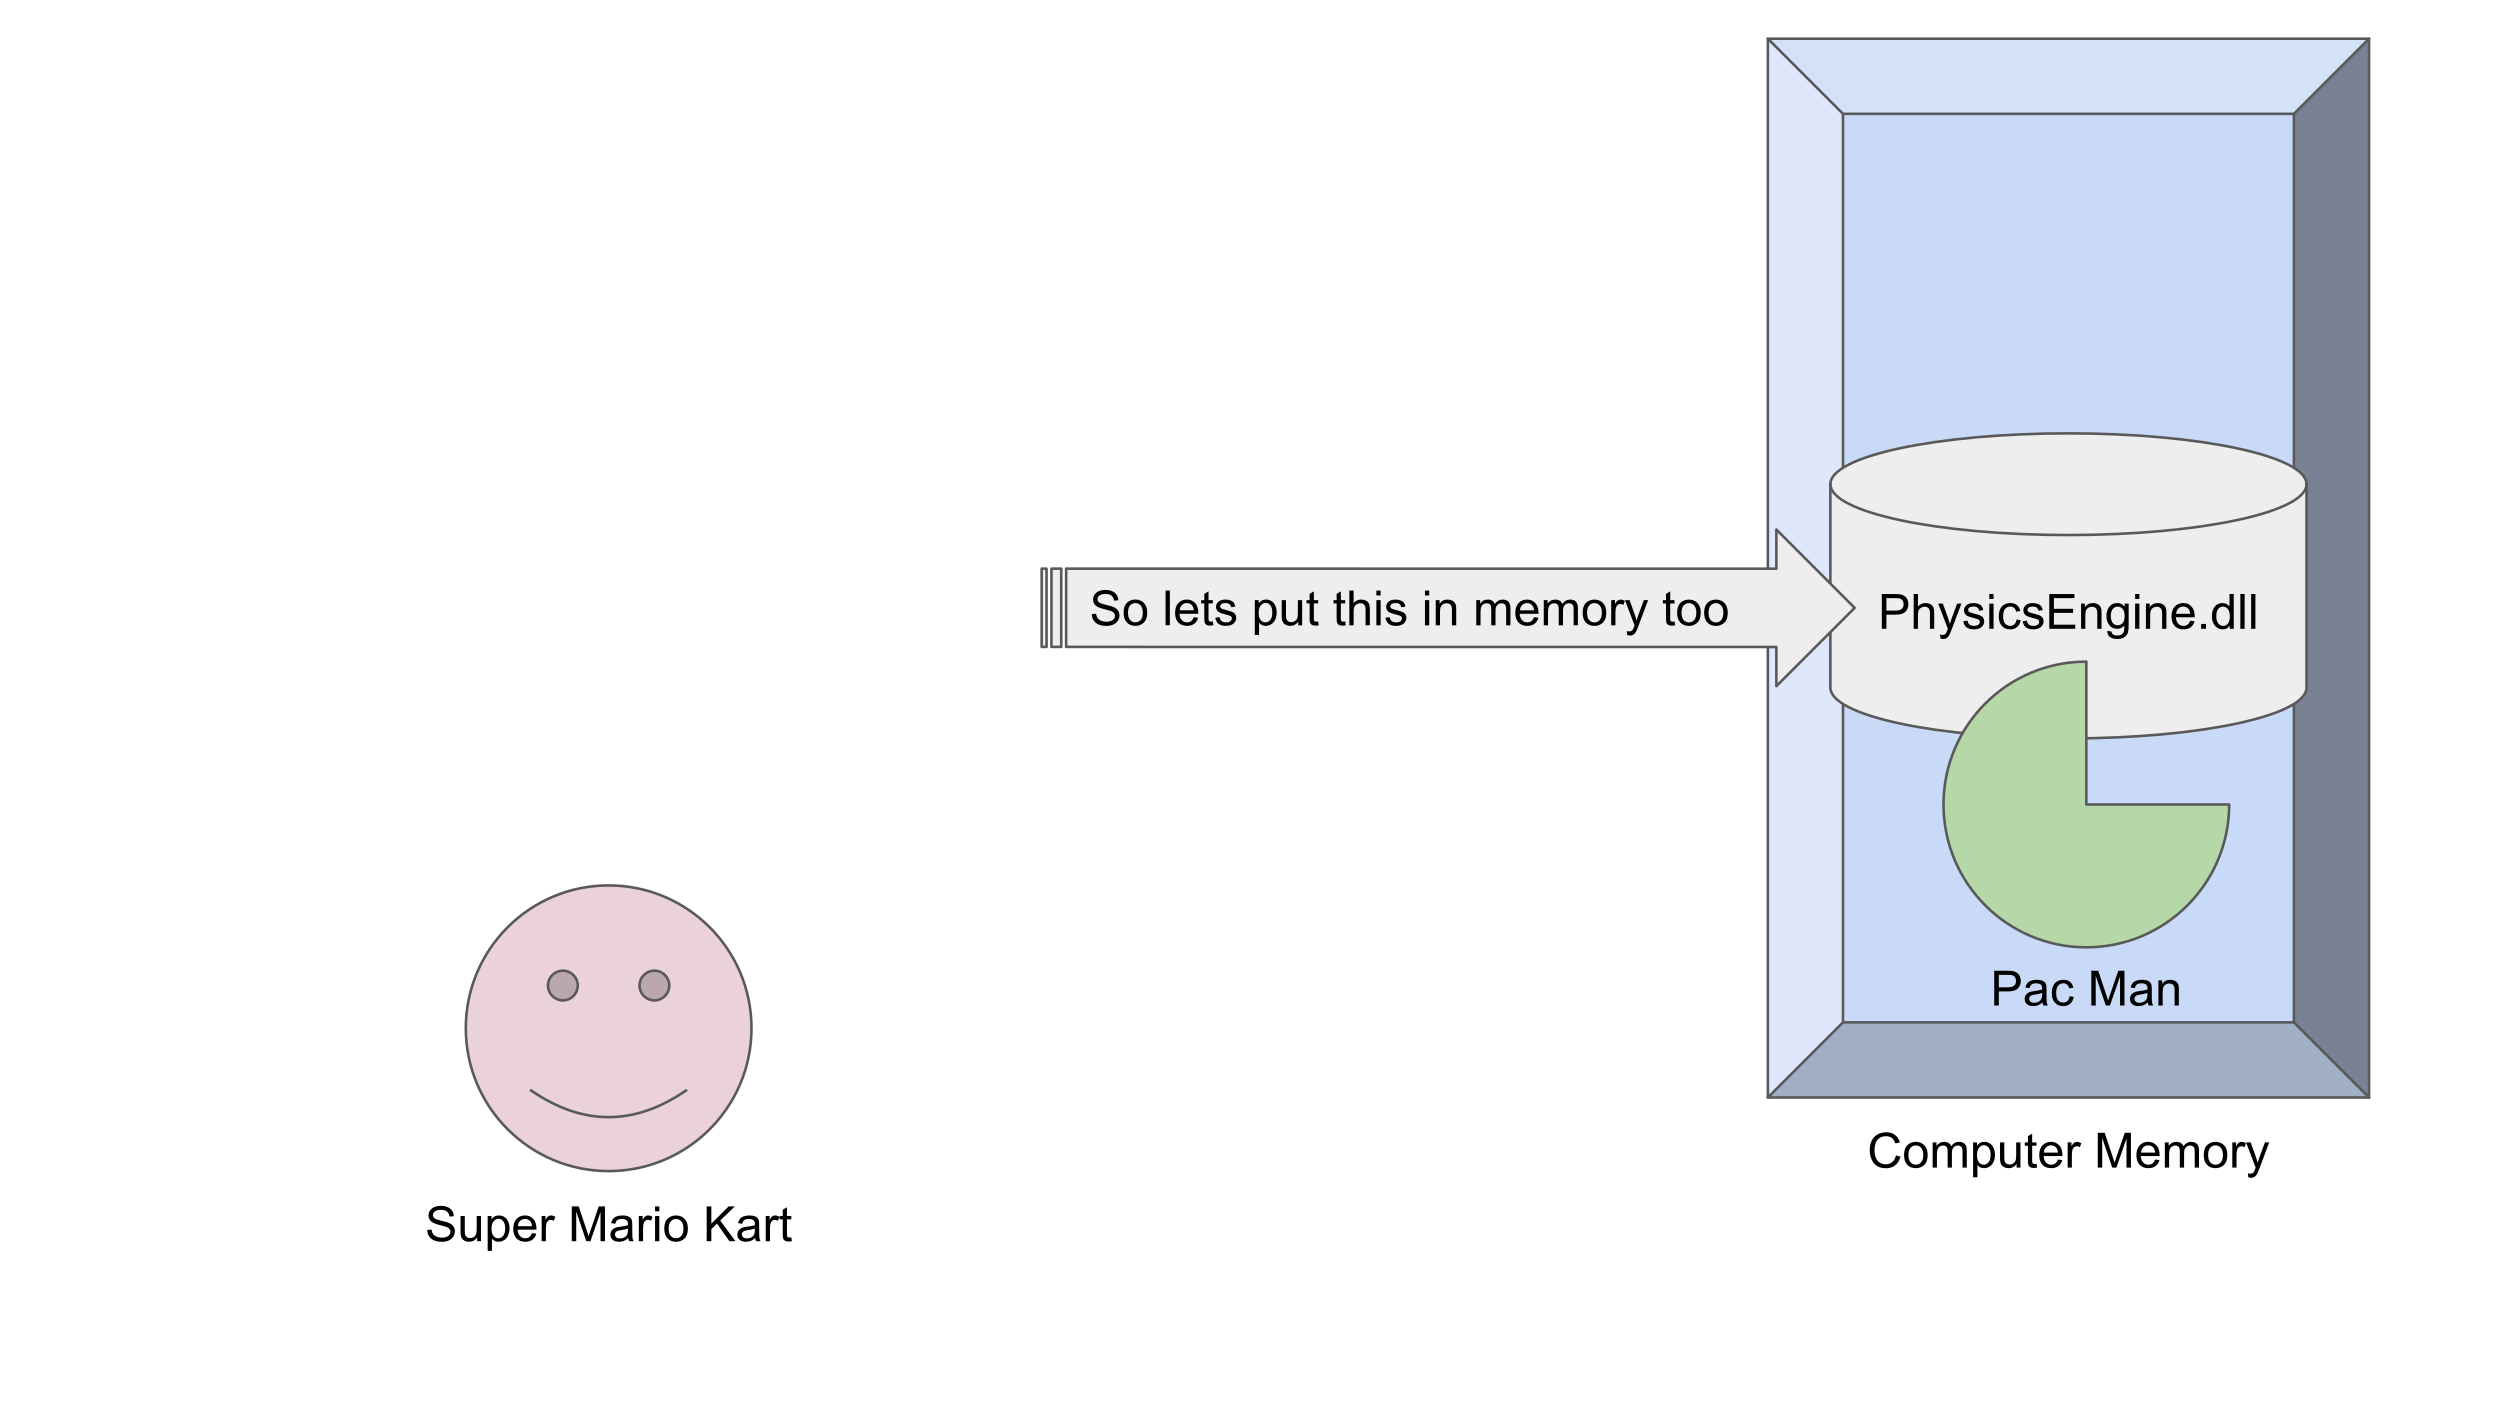 <svg version="1.1" viewBox="0.0 0.0 960.0 540.0" fill="none" stroke="none" stroke-linecap="square" stroke-miterlimit="10" xmlns:xlink="http://www.w3.org/1999/xlink" xmlns="http://www.w3.org/2000/svg"><rect x="0.0" y="0.0" width="960.0" height="540.0" fill="#333333" stroke="none"/><clipPath id="p5.0"><path d="m0 0l960.0 0l0 540.0l-960.0 0l0 -540.0z" clip-rule="nonzero"/></clipPath><g clip-path="url(#p5.0)"><path fill="#ffffff" d="m0 0l960.0 0l0 540.0l-960.0 0z" fill-rule="evenodd"/><path fill="#c9daf8" d="m707.714 43.717l173.15 0l0 348.866l-173.15 0z" fill-rule="evenodd"/><path fill="#d3e1f9" d="m678.856 14.858l230.866 0l-28.858 28.858l-173.15 0z" fill-rule="evenodd"/><path fill="#a0aec6" d="m678.856 421.441l28.858 -28.858l173.15 0l28.858 28.858z" fill-rule="evenodd"/><path fill="#dee8fa" d="m678.856 14.858l28.858 28.858l0 348.866l-28.858 28.858z" fill-rule="evenodd"/><path fill="#788294" d="m909.722 14.858l0 406.583l-28.858 -28.858l0 -348.866z" fill-rule="evenodd"/><path fill="#000000" fill-opacity="0.0" d="m678.856 14.858l230.866 0l0 406.583l-230.866 0zm28.858 28.858l173.15 0l0 348.866l-173.15 0zm-28.858 -28.858l28.858 28.858m-28.858 377.724l28.858 -28.858m202.008 -377.724l-28.858 28.858m28.858 377.724l-28.858 -28.858" fill-rule="evenodd"/><path stroke="#595959" stroke-width="1.0" stroke-linejoin="round" stroke-linecap="butt" d="m678.856 14.858l230.866 0l0 406.583l-230.866 0zm28.858 28.858l173.15 0l0 348.866l-173.15 0zm-28.858 -28.858l28.858 28.858m-28.858 377.724l28.858 -28.858m202.008 -377.724l-28.858 28.858m28.858 377.724l-28.858 -28.858" fill-rule="evenodd"/><path fill="#000000" fill-opacity="0.0" d="m700.005 421.444l188.567 0l0 42.016l-188.567 0z" fill-rule="evenodd"/><path fill="#000000" d="m728.023 443.676l1.766 0.453q-0.562 2.172 -2.0 3.328q-1.438 1.141 -3.531 1.141q-2.156 0 -3.516 -0.875q-1.344 -0.891 -2.062 -2.547q-0.703 -1.672 -0.703 -3.594q0 -2.078 0.797 -3.625q0.797 -1.562 2.266 -2.359q1.484 -0.812 3.25 -0.812q2.0 0 3.359 1.016q1.375 1.016 1.906 2.875l-1.734 0.406q-0.469 -1.453 -1.359 -2.109q-0.875 -0.672 -2.203 -0.672q-1.547 0 -2.578 0.734q-1.031 0.734 -1.453 1.984q-0.422 1.234 -0.422 2.562q0 1.703 0.5 2.969q0.5 1.266 1.547 1.906q1.047 0.625 2.266 0.625q1.484 0 2.516 -0.859q1.031 -0.859 1.391 -2.547zm3.129 -0.156q0 -2.688 1.484 -3.969q1.25 -1.078 3.047 -1.078q2.0 0 3.266 1.312q1.266 1.297 1.266 3.609q0 1.859 -0.562 2.938q-0.562 1.062 -1.641 1.656q-1.062 0.594 -2.328 0.594q-2.031 0 -3.281 -1.297q-1.25 -1.312 -1.25 -3.766zm1.688 0q0 1.859 0.797 2.797q0.812 0.922 2.047 0.922q1.219 0 2.031 -0.922q0.812 -0.938 0.812 -2.844q0 -1.797 -0.812 -2.719q-0.812 -0.922 -2.031 -0.922q-1.234 0 -2.047 0.922q-0.797 0.906 -0.797 2.766zm9.298 4.844l0 -9.672l1.469 0l0 1.359q0.453 -0.719 1.203 -1.141q0.766 -0.438 1.719 -0.438q1.078 0 1.766 0.453q0.688 0.438 0.969 1.234q1.156 -1.688 2.984 -1.688q1.453 0 2.219 0.797q0.781 0.797 0.781 2.453l0 6.641l-1.641 0l0 -6.094q0 -0.984 -0.156 -1.406q-0.156 -0.438 -0.578 -0.703q-0.422 -0.266 -0.984 -0.266q-1.016 0 -1.688 0.688q-0.672 0.672 -0.672 2.156l0 5.625l-1.641 0l0 -6.281q0 -1.094 -0.406 -1.641q-0.406 -0.547 -1.312 -0.547q-0.688 0 -1.281 0.359q-0.594 0.359 -0.859 1.062q-0.25 0.703 -0.25 2.031l0 5.016l-1.641 0zm15.541 3.703l0 -13.375l1.484 0l0 1.25q0.531 -0.734 1.188 -1.094q0.672 -0.375 1.625 -0.375q1.234 0 2.172 0.641q0.953 0.625 1.438 1.797q0.484 1.156 0.484 2.547q0 1.484 -0.531 2.672q-0.531 1.188 -1.547 1.828q-1.016 0.625 -2.141 0.625q-0.812 0 -1.469 -0.344q-0.656 -0.344 -1.062 -0.875l0 4.703l-1.641 0zm1.484 -8.484q0 1.859 0.75 2.766q0.766 0.891 1.828 0.891q1.094 0 1.875 -0.922q0.781 -0.938 0.781 -2.875q0 -1.844 -0.766 -2.766q-0.75 -0.922 -1.812 -0.922q-1.047 0 -1.859 0.984q-0.797 0.969 -0.797 2.844zm15.219 4.781l0 -1.422q-1.125 1.641 -3.062 1.641q-0.859 0 -1.609 -0.328q-0.734 -0.328 -1.094 -0.828q-0.359 -0.5 -0.5 -1.219q-0.109 -0.469 -0.109 -1.531l0 -5.984l1.641 0l0 5.359q0 1.281 0.109 1.734q0.156 0.641 0.656 1.016q0.5 0.375 1.234 0.375q0.734 0 1.375 -0.375q0.656 -0.391 0.922 -1.031q0.266 -0.656 0.266 -1.891l0 -5.188l1.641 0l0 9.672l-1.469 0zm7.626 -1.469l0.234 1.453q-0.688 0.141 -1.234 0.141q-0.891 0 -1.391 -0.281q-0.484 -0.281 -0.688 -0.734q-0.203 -0.469 -0.203 -1.938l0 -5.578l-1.203 0l0 -1.266l1.203 0l0 -2.391l1.625 -0.984l0 3.375l1.656 0l0 1.266l-1.656 0l0 5.672q0 0.688 0.078 0.891q0.094 0.203 0.281 0.328q0.203 0.109 0.578 0.109q0.266 0 0.719 -0.062zm8.23 -1.641l1.688 0.203q-0.406 1.484 -1.484 2.312q-1.078 0.812 -2.766 0.812q-2.125 0 -3.375 -1.297q-1.234 -1.312 -1.234 -3.672q0 -2.453 1.25 -3.797q1.266 -1.344 3.266 -1.344q1.938 0 3.156 1.328q1.234 1.312 1.234 3.703q0 0.156 0 0.438l-7.219 0q0.094 1.594 0.906 2.453q0.812 0.844 2.016 0.844q0.906 0 1.547 -0.469q0.641 -0.484 1.016 -1.516zm-5.391 -2.656l5.406 0q-0.109 -1.219 -0.625 -1.828q-0.781 -0.953 -2.031 -0.953q-1.125 0 -1.906 0.766q-0.766 0.75 -0.844 2.016zm9.126 5.766l0 -9.672l1.469 0l0 1.469q0.562 -1.031 1.031 -1.359q0.484 -0.328 1.062 -0.328q0.828 0 1.688 0.531l-0.562 1.516q-0.609 -0.359 -1.203 -0.359q-0.547 0 -0.969 0.328q-0.422 0.328 -0.609 0.891q-0.281 0.875 -0.281 1.922l0 5.062l-1.625 0zm11.568 0l0 -13.359l2.656 0l3.156 9.453q0.438 1.328 0.641 1.984q0.234 -0.734 0.703 -2.141l3.203 -9.297l2.375 0l0 13.359l-1.703 0l0 -11.172l-3.875 11.172l-1.594 0l-3.859 -11.375l0 11.375l-1.703 0zm22.01 -3.109l1.688 0.203q-0.406 1.484 -1.484 2.312q-1.078 0.812 -2.766 0.812q-2.125 0 -3.375 -1.297q-1.234 -1.312 -1.234 -3.672q0 -2.453 1.25 -3.797q1.266 -1.344 3.266 -1.344q1.938 0 3.156 1.328q1.234 1.312 1.234 3.703q0 0.156 0 0.438l-7.219 0q0.094 1.594 0.906 2.453q0.812 0.844 2.016 0.844q0.906 0 1.547 -0.469q0.641 -0.484 1.016 -1.516zm-5.391 -2.656l5.406 0q-0.109 -1.219 -0.625 -1.828q-0.781 -0.953 -2.031 -0.953q-1.125 0 -1.906 0.766q-0.766 0.75 -0.844 2.016zm9.141 5.766l0 -9.672l1.469 0l0 1.359q0.453 -0.719 1.203 -1.141q0.766 -0.438 1.719 -0.438q1.078 0 1.766 0.453q0.688 0.438 0.969 1.234q1.156 -1.688 2.984 -1.688q1.453 0 2.219 0.797q0.781 0.797 0.781 2.453l0 6.641l-1.641 0l0 -6.094q0 -0.984 -0.156 -1.406q-0.156 -0.438 -0.578 -0.703q-0.422 -0.266 -0.984 -0.266q-1.016 0 -1.688 0.688q-0.672 0.672 -0.672 2.156l0 5.625l-1.641 0l0 -6.281q0 -1.094 -0.406 -1.641q-0.406 -0.547 -1.312 -0.547q-0.688 0 -1.281 0.359q-0.594 0.359 -0.859 1.062q-0.25 0.703 -0.25 2.031l0 5.016l-1.641 0zm14.931 -4.844q0 -2.688 1.484 -3.969q1.25 -1.078 3.047 -1.078q2.0 0 3.266 1.312q1.266 1.297 1.266 3.609q0 1.859 -0.562 2.938q-0.562 1.062 -1.641 1.656q-1.062 0.594 -2.328 0.594q-2.031 0 -3.281 -1.297q-1.25 -1.312 -1.25 -3.766zm1.688 0q0 1.859 0.797 2.797q0.812 0.922 2.047 0.922q1.219 0 2.031 -0.922q0.812 -0.938 0.812 -2.844q0 -1.797 -0.812 -2.719q-0.812 -0.922 -2.031 -0.922q-1.234 0 -2.047 0.922q-0.797 0.906 -0.797 2.766zm9.282 4.844l0 -9.672l1.469 0l0 1.469q0.562 -1.031 1.031 -1.359q0.484 -0.328 1.062 -0.328q0.828 0 1.688 0.531l-0.562 1.516q-0.609 -0.359 -1.203 -0.359q-0.547 0 -0.969 0.328q-0.422 0.328 -0.609 0.891q-0.281 0.875 -0.281 1.922l0 5.062l-1.625 0zm6.15 3.719l-0.188 -1.531q0.547 0.141 0.938 0.141q0.547 0 0.875 -0.188q0.328 -0.172 0.547 -0.5q0.156 -0.25 0.5 -1.219q0.047 -0.141 0.141 -0.406l-3.672 -9.688l1.766 0l2.016 5.594q0.391 1.078 0.703 2.25q0.281 -1.125 0.672 -2.203l2.078 -5.641l1.641 0l-3.688 9.828q-0.594 1.609 -0.922 2.203q-0.438 0.812 -1.0 1.188q-0.562 0.375 -1.344 0.375q-0.484 0 -1.062 -0.203z" fill-rule="nonzero"/><path fill="#000000" fill-opacity="0.0" d="m32.724 46.722l894.551 0l0 60.126l-894.551 0z" fill-rule="evenodd"/><path fill="#ead1dc" d="m178.869 394.849l0 0c0 -30.293 24.557 -54.85 54.85 -54.85c30.293 0 54.85 24.557 54.85 54.85c0 30.293 -24.557 54.85 -54.85 54.85c-30.293 0 -54.85 -24.557 -54.85 -54.85z" fill-rule="evenodd"/><path fill="#bba7af" d="m210.433 378.445c0 -3.156 2.558 -5.714 5.714 -5.714c3.156 0 5.714 2.558 5.714 5.714c0 3.156 -2.558 5.714 -5.714 5.714c-3.156 0 -5.714 -2.558 -5.714 -5.714m35.145 0c0 -3.156 2.558 -5.714 5.714 -5.714c3.156 0 5.714 2.558 5.714 5.714c0 3.156 -2.558 5.714 -5.714 5.714c-3.156 0 -5.714 -2.558 -5.714 -5.714" fill-rule="evenodd"/><path fill="#000000" fill-opacity="0.0" d="m203.99 418.77q29.729 20.418 59.389 0" fill-rule="evenodd"/><path fill="#000000" fill-opacity="0.0" d="m178.869 394.849l0 0c0 -30.293 24.557 -54.85 54.85 -54.85c30.293 0 54.85 24.557 54.85 54.85c0 30.293 -24.557 54.85 -54.85 54.85c-30.293 0 -54.85 -24.557 -54.85 -54.85z" fill-rule="evenodd"/><path stroke="#595959" stroke-width="1.0" stroke-linejoin="round" stroke-linecap="butt" d="m210.433 378.445c0 -3.156 2.558 -5.714 5.714 -5.714c3.156 0 5.714 2.558 5.714 5.714c0 3.156 -2.558 5.714 -5.714 5.714c-3.156 0 -5.714 -2.558 -5.714 -5.714m35.145 0c0 -3.156 2.558 -5.714 5.714 -5.714c3.156 0 5.714 2.558 5.714 5.714c0 3.156 -2.558 5.714 -5.714 5.714c-3.156 0 -5.714 -2.558 -5.714 -5.714" fill-rule="evenodd"/><path stroke="#595959" stroke-width="1.0" stroke-linejoin="round" stroke-linecap="butt" d="m203.99 418.77q29.729 20.418 59.389 0" fill-rule="evenodd"/><path stroke="#595959" stroke-width="1.0" stroke-linejoin="round" stroke-linecap="butt" d="m178.869 394.849l0 0c0 -30.293 24.557 -54.85 54.85 -54.85c30.293 0 54.85 24.557 54.85 54.85c0 30.293 -24.557 54.85 -54.85 54.85c-30.293 0 -54.85 -24.557 -54.85 -54.85z" fill-rule="evenodd"/><path fill="#000000" fill-opacity="0.0" d="m129.152 449.7l209.134 0l0 42.016l-209.134 0z" fill-rule="evenodd"/><path fill="#000000" d="m164.055 472.323l1.656 -0.141q0.125 1.0 0.547 1.641q0.438 0.641 1.344 1.047q0.922 0.391 2.062 0.391q1.0 0 1.781 -0.297q0.781 -0.297 1.156 -0.812q0.375 -0.531 0.375 -1.156q0 -0.625 -0.375 -1.094q-0.359 -0.469 -1.188 -0.797q-0.547 -0.203 -2.391 -0.641q-1.828 -0.453 -2.562 -0.844q-0.969 -0.5 -1.438 -1.234q-0.469 -0.75 -0.469 -1.672q0 -1.0 0.578 -1.875q0.578 -0.891 1.672 -1.344q1.109 -0.453 2.453 -0.453q1.484 0 2.609 0.484q1.141 0.469 1.75 1.406q0.609 0.922 0.656 2.094l-1.688 0.125q-0.141 -1.266 -0.938 -1.906q-0.781 -0.656 -2.312 -0.656q-1.609 0 -2.344 0.594q-0.734 0.594 -0.734 1.422q0 0.719 0.531 1.172q0.5 0.469 2.656 0.969q2.156 0.484 2.953 0.844q1.172 0.531 1.719 1.359q0.562 0.828 0.562 1.906q0 1.062 -0.609 2.016q-0.609 0.938 -1.75 1.469q-1.141 0.516 -2.578 0.516q-1.812 0 -3.047 -0.531q-1.219 -0.531 -1.922 -1.594q-0.688 -1.062 -0.719 -2.406zm19.162 4.297l0 -1.422q-1.125 1.641 -3.062 1.641q-0.859 0 -1.609 -0.328q-0.734 -0.328 -1.094 -0.828q-0.359 -0.5 -0.5 -1.219q-0.109 -0.469 -0.109 -1.531l0 -5.984l1.641 0l0 5.359q0 1.281 0.109 1.734q0.156 0.641 0.656 1.016q0.5 0.375 1.234 0.375q0.734 0 1.375 -0.375q0.656 -0.391 0.922 -1.031q0.266 -0.656 0.266 -1.891l0 -5.188l1.641 0l0 9.672l-1.469 0zm4.048 3.703l0 -13.375l1.484 0l0 1.25q0.531 -0.734 1.188 -1.094q0.672 -0.375 1.625 -0.375q1.234 0 2.172 0.641q0.953 0.625 1.438 1.797q0.484 1.156 0.484 2.547q0 1.484 -0.531 2.672q-0.531 1.188 -1.547 1.828q-1.016 0.625 -2.141 0.625q-0.812 0 -1.469 -0.344q-0.656 -0.344 -1.062 -0.875l0 4.703l-1.641 0zm1.484 -8.484q0 1.859 0.75 2.766q0.766 0.891 1.828 0.891q1.094 0 1.875 -0.922q0.781 -0.938 0.781 -2.875q0 -1.844 -0.766 -2.766q-0.75 -0.922 -1.812 -0.922q-1.047 0 -1.859 0.984q-0.797 0.969 -0.797 2.844zm15.516 1.672l1.688 0.203q-0.406 1.484 -1.484 2.312q-1.078 0.812 -2.766 0.812q-2.125 0 -3.375 -1.297q-1.234 -1.312 -1.234 -3.672q0 -2.453 1.25 -3.797q1.266 -1.344 3.266 -1.344q1.938 0 3.156 1.328q1.234 1.312 1.234 3.703q0 0.156 0 0.438l-7.219 0q0.094 1.594 0.906 2.453q0.812 0.844 2.016 0.844q0.906 0 1.547 -0.469q0.641 -0.484 1.016 -1.516zm-5.391 -2.656l5.406 0q-0.109 -1.219 -0.625 -1.828q-0.781 -0.953 -2.031 -0.953q-1.125 0 -1.906 0.766q-0.766 0.75 -0.844 2.016zm9.126 5.766l0 -9.672l1.469 0l0 1.469q0.562 -1.031 1.031 -1.359q0.484 -0.328 1.062 -0.328q0.828 0 1.688 0.531l-0.562 1.516q-0.609 -0.359 -1.203 -0.359q-0.547 0 -0.969 0.328q-0.422 0.328 -0.609 0.891q-0.281 0.875 -0.281 1.922l0 5.062l-1.625 0zm11.568 0l0 -13.359l2.656 0l3.156 9.453q0.438 1.328 0.641 1.984q0.234 -0.734 0.703 -2.141l3.203 -9.297l2.375 0l0 13.359l-1.703 0l0 -11.172l-3.875 11.172l-1.594 0l-3.859 -11.375l0 11.375l-1.703 0zm21.697 -1.188q-0.922 0.766 -1.766 1.094q-0.828 0.312 -1.797 0.312q-1.594 0 -2.453 -0.781q-0.859 -0.781 -0.859 -1.984q0 -0.719 0.328 -1.297q0.328 -0.594 0.844 -0.938q0.531 -0.359 1.188 -0.547q0.469 -0.125 1.453 -0.25q1.984 -0.234 2.922 -0.562q0.016 -0.344 0.016 -0.422q0 -1.0 -0.469 -1.422q-0.625 -0.547 -1.875 -0.547q-1.156 0 -1.703 0.406q-0.547 0.406 -0.812 1.422l-1.609 -0.219q0.219 -1.016 0.719 -1.641q0.5 -0.641 1.453 -0.984q0.953 -0.344 2.188 -0.344q1.25 0 2.016 0.297q0.781 0.281 1.141 0.734q0.375 0.438 0.516 1.109q0.078 0.422 0.078 1.516l0 2.188q0 2.281 0.109 2.891q0.109 0.594 0.406 1.156l-1.703 0q-0.266 -0.516 -0.328 -1.188zm-0.141 -3.672q-0.891 0.375 -2.672 0.625q-1.016 0.141 -1.438 0.328q-0.422 0.188 -0.656 0.531q-0.219 0.344 -0.219 0.781q0 0.656 0.5 1.094q0.5 0.438 1.453 0.438q0.938 0 1.672 -0.406q0.75 -0.422 1.094 -1.141q0.266 -0.562 0.266 -1.641l0 -0.609zm4.188 4.859l0 -9.672l1.469 0l0 1.469q0.562 -1.031 1.031 -1.359q0.484 -0.328 1.062 -0.328q0.828 0 1.688 0.531l-0.562 1.516q-0.609 -0.359 -1.203 -0.359q-0.547 0 -0.969 0.328q-0.422 0.328 -0.609 0.891q-0.281 0.875 -0.281 1.922l0 5.062l-1.625 0zm6.228 -11.469l0 -1.891l1.641 0l0 1.891l-1.641 0zm0 11.469l0 -9.672l1.641 0l0 9.672l-1.641 0zm3.535 -4.844q0 -2.688 1.484 -3.969q1.25 -1.078 3.047 -1.078q2.0 0 3.266 1.312q1.266 1.297 1.266 3.609q0 1.859 -0.562 2.938q-0.562 1.062 -1.641 1.656q-1.062 0.594 -2.328 0.594q-2.031 0 -3.281 -1.297q-1.25 -1.312 -1.25 -3.766zm1.688 0q0 1.859 0.797 2.797q0.812 0.922 2.047 0.922q1.219 0 2.031 -0.922q0.812 -0.938 0.812 -2.844q0 -1.797 -0.812 -2.719q-0.812 -0.922 -2.031 -0.922q-1.234 0 -2.047 0.922q-0.797 0.906 -0.797 2.766zm14.606 4.844l0 -13.359l1.781 0l0 6.625l6.625 -6.625l2.391 0l-5.594 5.422l5.844 7.938l-2.328 0l-4.766 -6.766l-2.172 2.141l0 4.625l-1.781 0zm18.631 -1.188q-0.922 0.766 -1.766 1.094q-0.828 0.312 -1.797 0.312q-1.594 0 -2.453 -0.781q-0.859 -0.781 -0.859 -1.984q0 -0.719 0.328 -1.297q0.328 -0.594 0.844 -0.938q0.531 -0.359 1.188 -0.547q0.469 -0.125 1.453 -0.25q1.984 -0.234 2.922 -0.562q0.016 -0.344 0.016 -0.422q0 -1.0 -0.469 -1.422q-0.625 -0.547 -1.875 -0.547q-1.156 0 -1.703 0.406q-0.547 0.406 -0.812 1.422l-1.609 -0.219q0.219 -1.016 0.719 -1.641q0.5 -0.641 1.453 -0.984q0.953 -0.344 2.188 -0.344q1.25 0 2.016 0.297q0.781 0.281 1.141 0.734q0.375 0.438 0.516 1.109q0.078 0.422 0.078 1.516l0 2.188q0 2.281 0.109 2.891q0.109 0.594 0.406 1.156l-1.703 0q-0.266 -0.516 -0.328 -1.188zm-0.141 -3.672q-0.891 0.375 -2.672 0.625q-1.016 0.141 -1.438 0.328q-0.422 0.188 -0.656 0.531q-0.219 0.344 -0.219 0.781q0 0.656 0.5 1.094q0.5 0.438 1.453 0.438q0.938 0 1.672 -0.406q0.75 -0.422 1.094 -1.141q0.266 -0.562 0.266 -1.641l0 -0.609zm4.188 4.859l0 -9.672l1.469 0l0 1.469q0.562 -1.031 1.031 -1.359q0.484 -0.328 1.062 -0.328q0.828 0 1.688 0.531l-0.562 1.516q-0.609 -0.359 -1.203 -0.359q-0.547 0 -0.969 0.328q-0.422 0.328 -0.609 0.891q-0.281 0.875 -0.281 1.922l0 5.062l-1.625 0zm9.806 -1.469l0.234 1.453q-0.688 0.141 -1.234 0.141q-0.891 0 -1.391 -0.281q-0.484 -0.281 -0.688 -0.734q-0.203 -0.469 -0.203 -1.938l0 -5.578l-1.203 0l0 -1.266l1.203 0l0 -2.391l1.625 -0.984l0 3.375l1.656 0l0 1.266l-1.656 0l0 5.672q0 0.688 0.078 0.891q0.094 0.203 0.281 0.328q0.203 0.109 0.578 0.109q0.266 0 0.719 -0.062z" fill-rule="nonzero"/><path fill="#eeeeee" d="m702.858 185.931l0 0c0 -10.784 40.934 -19.525 91.429 -19.525c50.495 0 91.429 8.742 91.429 19.525l0 78.101c0 10.784 -40.934 19.525 -91.429 19.525c-50.495 0 -91.429 -8.742 -91.429 -19.525z" fill-rule="evenodd"/><path fill="#000000" fill-opacity="0.0" d="m885.717 185.931l0 0c0 10.784 -40.934 19.525 -91.429 19.525c-50.495 0 -91.429 -8.742 -91.429 -19.525" fill-rule="evenodd"/><path fill="#000000" fill-opacity="0.0" d="m702.858 185.931l0 0c0 -10.784 40.934 -19.525 91.429 -19.525c50.495 0 91.429 8.742 91.429 19.525l0 78.101c0 10.784 -40.934 19.525 -91.429 19.525c-50.495 0 -91.429 -8.742 -91.429 -19.525z" fill-rule="evenodd"/><path stroke="#595959" stroke-width="1.0" stroke-linejoin="round" stroke-linecap="butt" d="m885.717 185.931l0 0c0 10.784 -40.934 19.525 -91.429 19.525c-50.495 0 -91.429 -8.742 -91.429 -19.525" fill-rule="evenodd"/><path stroke="#595959" stroke-width="1.0" stroke-linejoin="round" stroke-linecap="butt" d="m702.858 185.931l0 0c0 -10.784 40.934 -19.525 91.429 -19.525c50.495 0 91.429 8.742 91.429 19.525l0 78.101c0 10.784 -40.934 19.525 -91.429 19.525c-50.495 0 -91.429 -8.742 -91.429 -19.525z" fill-rule="evenodd"/><path fill="#000000" d="m722.617 241.464l0 -13.359l5.047 0q1.328 0 2.031 0.125q0.969 0.172 1.641 0.641q0.672 0.453 1.078 1.281q0.406 0.828 0.406 1.828q0 1.703 -1.094 2.891q-1.078 1.172 -3.922 1.172l-3.422 0l0 5.422l-1.766 0zm1.766 -7.0l3.453 0q1.719 0 2.438 -0.641q0.719 -0.641 0.719 -1.797q0 -0.844 -0.422 -1.438q-0.422 -0.594 -1.125 -0.781q-0.438 -0.125 -1.641 -0.125l-3.422 0l0 4.781zm10.475 7.0l0 -13.359l1.641 0l0 4.797q1.141 -1.328 2.891 -1.328q1.078 0 1.859 0.422q0.797 0.422 1.141 1.172q0.344 0.75 0.344 2.172l0 6.125l-1.641 0l0 -6.125q0 -1.234 -0.531 -1.797q-0.531 -0.562 -1.516 -0.562q-0.719 0 -1.359 0.391q-0.641 0.375 -0.922 1.016q-0.266 0.641 -0.266 1.781l0 5.297l-1.641 0zm10.298 3.719l-0.188 -1.531q0.547 0.141 0.938 0.141q0.547 0 0.875 -0.188q0.328 -0.172 0.547 -0.5q0.156 -0.25 0.5 -1.219q0.047 -0.141 0.141 -0.406l-3.672 -9.688l1.766 0l2.016 5.594q0.391 1.078 0.703 2.25q0.281 -1.125 0.672 -2.203l2.078 -5.641l1.641 0l-3.688 9.828q-0.594 1.609 -0.922 2.203q-0.438 0.812 -1.0 1.188q-0.562 0.375 -1.344 0.375q-0.484 0 -1.062 -0.203zm8.75 -6.609l1.625 -0.25q0.125 0.969 0.75 1.5q0.625 0.516 1.75 0.516q1.125 0 1.672 -0.453q0.547 -0.469 0.547 -1.094q0 -0.547 -0.484 -0.875q-0.328 -0.219 -1.672 -0.547q-1.812 -0.469 -2.516 -0.797q-0.688 -0.328 -1.047 -0.906q-0.359 -0.594 -0.359 -1.312q0 -0.641 0.297 -1.188q0.297 -0.562 0.812 -0.922q0.375 -0.281 1.031 -0.469q0.672 -0.203 1.422 -0.203q1.141 0 2.0 0.328q0.859 0.328 1.266 0.891q0.422 0.562 0.578 1.5l-1.609 0.219q-0.109 -0.75 -0.641 -1.172q-0.516 -0.422 -1.469 -0.422q-1.141 0 -1.625 0.375q-0.469 0.375 -0.469 0.875q0 0.312 0.188 0.578q0.203 0.266 0.641 0.438q0.234 0.094 1.438 0.422q1.75 0.453 2.438 0.75q0.688 0.297 1.078 0.859q0.391 0.562 0.391 1.406q0 0.828 -0.484 1.547q-0.469 0.719 -1.375 1.125q-0.906 0.391 -2.047 0.391q-1.875 0 -2.875 -0.781q-0.984 -0.781 -1.25 -2.328zm9.984 -8.578l0 -1.891l1.641 0l0 1.891l-1.641 0zm0 11.469l0 -9.672l1.641 0l0 9.672l-1.641 0zm10.457 -3.547l1.609 0.219q-0.266 1.656 -1.359 2.609q-1.078 0.938 -2.672 0.938q-1.984 0 -3.188 -1.297q-1.203 -1.297 -1.203 -3.719q0 -1.578 0.516 -2.75q0.516 -1.172 1.578 -1.75q1.062 -0.594 2.312 -0.594q1.578 0 2.578 0.797q1.0 0.797 1.281 2.266l-1.594 0.234q-0.234 -0.969 -0.812 -1.453q-0.578 -0.5 -1.391 -0.5q-1.234 0 -2.016 0.891q-0.781 0.891 -0.781 2.812q0 1.953 0.75 2.844q0.75 0.875 1.953 0.875q0.969 0 1.609 -0.594q0.656 -0.594 0.828 -1.828zm2.359 0.656l1.625 -0.25q0.125 0.969 0.75 1.5q0.625 0.516 1.75 0.516q1.125 0 1.672 -0.453q0.547 -0.469 0.547 -1.094q0 -0.547 -0.484 -0.875q-0.328 -0.219 -1.672 -0.547q-1.812 -0.469 -2.516 -0.797q-0.688 -0.328 -1.047 -0.906q-0.359 -0.594 -0.359 -1.312q0 -0.641 0.297 -1.188q0.297 -0.562 0.812 -0.922q0.375 -0.281 1.031 -0.469q0.672 -0.203 1.422 -0.203q1.141 0 2.0 0.328q0.859 0.328 1.266 0.891q0.422 0.562 0.578 1.5l-1.609 0.219q-0.109 -0.75 -0.641 -1.172q-0.516 -0.422 -1.469 -0.422q-1.141 0 -1.625 0.375q-0.469 0.375 -0.469 0.875q0 0.312 0.188 0.578q0.203 0.266 0.641 0.438q0.234 0.094 1.438 0.422q1.75 0.453 2.438 0.75q0.688 0.297 1.078 0.859q0.391 0.562 0.391 1.406q0 0.828 -0.484 1.547q-0.469 0.719 -1.375 1.125q-0.906 0.391 -2.047 0.391q-1.875 0 -2.875 -0.781q-0.984 -0.781 -1.25 -2.328zm10.219 2.891l0 -13.359l9.656 0l0 1.578l-7.875 0l0 4.094l7.375 0l0 1.562l-7.375 0l0 4.547l8.188 0l0 1.578l-9.969 0zm12.209 0l0 -9.672l1.469 0l0 1.375q1.062 -1.594 3.078 -1.594q0.875 0 1.609 0.312q0.734 0.312 1.094 0.828q0.375 0.5 0.516 1.203q0.094 0.453 0.094 1.594l0 5.953l-1.641 0l0 -5.891q0 -1.0 -0.203 -1.484q-0.188 -0.5 -0.672 -0.797q-0.484 -0.297 -1.141 -0.297q-1.047 0 -1.812 0.672q-0.75 0.656 -0.75 2.516l0 5.281l-1.641 0zm10.063 0.797l1.594 0.234q0.109 0.75 0.562 1.078q0.609 0.453 1.672 0.453q1.141 0 1.75 -0.453q0.625 -0.453 0.844 -1.266q0.125 -0.5 0.109 -2.109q-1.062 1.266 -2.672 1.266q-2.0 0 -3.094 -1.438q-1.094 -1.438 -1.094 -3.453q0 -1.391 0.5 -2.562q0.516 -1.172 1.453 -1.797q0.953 -0.641 2.25 -0.641q1.703 0 2.812 1.375l0 -1.156l1.516 0l0 8.359q0 2.266 -0.469 3.203q-0.453 0.938 -1.453 1.484q-0.984 0.547 -2.453 0.547q-1.719 0 -2.797 -0.781q-1.062 -0.766 -1.031 -2.344zm1.359 -5.812q0 1.906 0.75 2.781q0.766 0.875 1.906 0.875q1.125 0 1.891 -0.859q0.766 -0.875 0.766 -2.734q0 -1.781 -0.797 -2.672q-0.781 -0.906 -1.891 -0.906q-1.094 0 -1.859 0.891q-0.766 0.875 -0.766 2.625zm9.329 -6.453l0 -1.891l1.641 0l0 1.891l-1.641 0zm0 11.469l0 -9.672l1.641 0l0 9.672l-1.641 0zm4.145 0l0 -9.672l1.469 0l0 1.375q1.062 -1.594 3.078 -1.594q0.875 0 1.609 0.312q0.734 0.312 1.094 0.828q0.375 0.5 0.516 1.203q0.094 0.453 0.094 1.594l0 5.953l-1.641 0l0 -5.891q0 -1.0 -0.203 -1.484q-0.188 -0.5 -0.672 -0.797q-0.484 -0.297 -1.141 -0.297q-1.047 0 -1.812 0.672q-0.75 0.656 -0.75 2.516l0 5.281l-1.641 0zm17.001 -3.109l1.688 0.203q-0.406 1.484 -1.484 2.312q-1.078 0.812 -2.766 0.812q-2.125 0 -3.375 -1.297q-1.234 -1.312 -1.234 -3.672q0 -2.453 1.25 -3.797q1.266 -1.344 3.266 -1.344q1.938 0 3.156 1.328q1.234 1.312 1.234 3.703q0 0.156 0 0.438l-7.219 0q0.094 1.594 0.906 2.453q0.812 0.844 2.016 0.844q0.906 0 1.547 -0.469q0.641 -0.484 1.016 -1.516zm-5.391 -2.656l5.406 0q-0.109 -1.219 -0.625 -1.828q-0.781 -0.953 -2.031 -0.953q-1.125 0 -1.906 0.766q-0.766 0.75 -0.844 2.016zm9.594 5.766l0 -1.875l1.875 0l0 1.875l-1.875 0zm10.996 0l0 -1.219q-0.906 1.438 -2.703 1.438q-1.156 0 -2.125 -0.641q-0.969 -0.641 -1.5 -1.781q-0.531 -1.141 -0.531 -2.625q0 -1.453 0.484 -2.625q0.484 -1.188 1.438 -1.812q0.969 -0.625 2.172 -0.625q0.875 0 1.547 0.375q0.688 0.359 1.109 0.953l0 -4.797l1.641 0l0 13.359l-1.531 0zm-5.172 -4.828q0 1.859 0.781 2.781q0.781 0.922 1.844 0.922q1.078 0 1.828 -0.875q0.75 -0.891 0.75 -2.688q0 -1.984 -0.766 -2.906q-0.766 -0.938 -1.891 -0.938q-1.078 0 -1.812 0.891q-0.734 0.891 -0.734 2.812zm9.235 4.828l0 -13.359l1.641 0l0 13.359l-1.641 0zm4.145 0l0 -13.359l1.641 0l0 13.359l-1.641 0z" fill-rule="nonzero"/><path fill="#b6d7a8" d="m856.005 308.916l0 0c0 30.293 -24.557 54.85 -54.85 54.85c-30.293 0 -54.85 -24.557 -54.85 -54.85c0 -30.293 24.557 -54.85 54.85 -54.85l0 54.85z" fill-rule="evenodd"/><path stroke="#595959" stroke-width="1.0" stroke-linejoin="round" stroke-linecap="butt" d="m856.005 308.916l0 0c0 30.293 -24.557 54.85 -54.85 54.85c-30.293 0 -54.85 -24.557 -54.85 -54.85c0 -30.293 24.557 -54.85 54.85 -54.85l0 54.85z" fill-rule="evenodd"/><path fill="#000000" fill-opacity="0.0" d="m700.005 359.207l202.299 0l0 42.016l-202.299 0z" fill-rule="evenodd"/><path fill="#000000" d="m765.781 386.127l0 -13.359l5.047 0q1.328 0 2.031 0.125q0.969 0.172 1.641 0.641q0.672 0.453 1.078 1.281q0.406 0.828 0.406 1.828q0 1.703 -1.094 2.891q-1.078 1.172 -3.922 1.172l-3.422 0l0 5.422l-1.766 0zm1.766 -7.0l3.453 0q1.719 0 2.438 -0.641q0.719 -0.641 0.719 -1.797q0 -0.844 -0.422 -1.438q-0.422 -0.594 -1.125 -0.781q-0.438 -0.125 -1.641 -0.125l-3.422 0l0 4.781zm16.787 5.812q-0.922 0.766 -1.766 1.094q-0.828 0.312 -1.797 0.312q-1.594 0 -2.453 -0.781q-0.859 -0.781 -0.859 -1.984q0 -0.719 0.328 -1.297q0.328 -0.594 0.844 -0.938q0.531 -0.359 1.188 -0.547q0.469 -0.125 1.453 -0.25q1.984 -0.234 2.922 -0.562q0.016 -0.344 0.016 -0.422q0 -1.0 -0.469 -1.422q-0.625 -0.547 -1.875 -0.547q-1.156 0 -1.703 0.406q-0.547 0.406 -0.812 1.422l-1.609 -0.219q0.219 -1.016 0.719 -1.641q0.5 -0.641 1.453 -0.984q0.953 -0.344 2.188 -0.344q1.25 0 2.016 0.297q0.781 0.281 1.141 0.734q0.375 0.438 0.516 1.109q0.078 0.422 0.078 1.516l0 2.188q0 2.281 0.109 2.891q0.109 0.594 0.406 1.156l-1.703 0q-0.266 -0.516 -0.328 -1.188zm-0.141 -3.672q-0.891 0.375 -2.672 0.625q-1.016 0.141 -1.438 0.328q-0.422 0.188 -0.656 0.531q-0.219 0.344 -0.219 0.781q0 0.656 0.5 1.094q0.5 0.438 1.453 0.438q0.938 0 1.672 -0.406q0.75 -0.422 1.094 -1.141q0.266 -0.562 0.266 -1.641l0 -0.609zm10.516 1.312l1.609 0.219q-0.266 1.656 -1.359 2.609q-1.078 0.938 -2.672 0.938q-1.984 0 -3.188 -1.297q-1.203 -1.297 -1.203 -3.719q0 -1.578 0.516 -2.75q0.516 -1.172 1.578 -1.75q1.062 -0.594 2.312 -0.594q1.578 0 2.578 0.797q1.0 0.797 1.281 2.266l-1.594 0.234q-0.234 -0.969 -0.812 -1.453q-0.578 -0.5 -1.391 -0.5q-1.234 0 -2.016 0.891q-0.781 0.891 -0.781 2.812q0 1.953 0.75 2.844q0.75 0.875 1.953 0.875q0.969 0 1.609 -0.594q0.656 -0.594 0.828 -1.828zm8.355 3.547l0 -13.359l2.656 0l3.156 9.453q0.438 1.328 0.641 1.984q0.234 -0.734 0.703 -2.141l3.203 -9.297l2.375 0l0 13.359l-1.703 0l0 -11.172l-3.875 11.172l-1.594 0l-3.859 -11.375l0 11.375l-1.703 0zm21.697 -1.188q-0.922 0.766 -1.766 1.094q-0.828 0.312 -1.797 0.312q-1.594 0 -2.453 -0.781q-0.859 -0.781 -0.859 -1.984q0 -0.719 0.328 -1.297q0.328 -0.594 0.844 -0.938q0.531 -0.359 1.188 -0.547q0.469 -0.125 1.453 -0.25q1.984 -0.234 2.922 -0.562q0.016 -0.344 0.016 -0.422q0 -1.0 -0.469 -1.422q-0.625 -0.547 -1.875 -0.547q-1.156 0 -1.703 0.406q-0.547 0.406 -0.812 1.422l-1.609 -0.219q0.219 -1.016 0.719 -1.641q0.5 -0.641 1.453 -0.984q0.953 -0.344 2.188 -0.344q1.25 0 2.016 0.297q0.781 0.281 1.141 0.734q0.375 0.438 0.516 1.109q0.078 0.422 0.078 1.516l0 2.188q0 2.281 0.109 2.891q0.109 0.594 0.406 1.156l-1.703 0q-0.266 -0.516 -0.328 -1.188zm-0.141 -3.672q-0.891 0.375 -2.672 0.625q-1.016 0.141 -1.438 0.328q-0.422 0.188 -0.656 0.531q-0.219 0.344 -0.219 0.781q0 0.656 0.5 1.094q0.5 0.438 1.453 0.438q0.938 0 1.672 -0.406q0.75 -0.422 1.094 -1.141q0.266 -0.562 0.266 -1.641l0 -0.609zm4.204 4.859l0 -9.672l1.469 0l0 1.375q1.062 -1.594 3.078 -1.594q0.875 0 1.609 0.312q0.734 0.312 1.094 0.828q0.375 0.5 0.516 1.203q0.094 0.453 0.094 1.594l0 5.953l-1.641 0l0 -5.891q0 -1.0 -0.203 -1.484q-0.188 -0.5 -0.672 -0.797q-0.484 -0.297 -1.141 -0.297q-1.047 0 -1.812 0.672q-0.75 0.656 -0.75 2.516l0 5.281l-1.641 0z" fill-rule="nonzero"/><path fill="#eeeeee" d="m400.002 218.357l1.879 1.8310547E-4l-0.003 30.063l-1.879 -1.9836426E-4zm3.758 3.8146973E-4l3.758 3.8146973E-4l-0.003 30.063l-3.758 -3.8146973E-4zm5.637 5.645752E-4l272.731 0.028l0.002 -15.031l30.06 30.066l-30.066 30.06l0.001 -15.032l-272.731 -0.028z" fill-rule="evenodd"/><path stroke="#595959" stroke-width="1.0" stroke-linejoin="round" stroke-linecap="butt" d="m400.002 218.357l1.879 1.8310547E-4l-0.003 30.063l-1.879 -1.9836426E-4zm3.758 3.8146973E-4l3.758 3.8146973E-4l-0.003 30.063l-3.758 -3.8146973E-4zm5.637 5.645752E-4l272.731 0.028l0.002 -15.031l30.06 30.066l-30.066 30.06l0.001 -15.032l-272.731 -0.028z" fill-rule="evenodd"/><path fill="#000000" d="m419.238 235.814l1.656 -0.14q0.125 1 0.547 1.641q0.437 0.641 1.344 1.047q0.922 0.391 2.062 0.391q1.0 1.0681152E-4 1.781 -0.297q0.781 -0.297 1.156 -0.812q0.375 -0.531 0.375 -1.156q6.1035156E-5 -0.625 -0.375 -1.094q-0.359 -0.469 -1.187 -0.797q-0.547 -0.203 -2.391 -0.641q-1.828 -0.453 -2.562 -0.844q-0.969 -0.5 -1.437 -1.235q-0.469 -0.75 -0.469 -1.672q9.1552734E-5 -1.0 0.578 -1.875q0.578 -0.891 1.672 -1.344q1.109 -0.453 2.453 -0.453q1.484 1.373291E-4 2.609 0.485q1.141 0.469 1.75 1.406q0.609 0.922 0.656 2.094l-1.688 0.125q-0.14 -1.266 -0.937 -1.906q-0.781 -0.656 -2.312 -0.656q-1.609 -1.6784668E-4 -2.344 0.594q-0.734 0.594 -0.735 1.422q-6.1035156E-5 0.719 0.531 1.172q0.5 0.469 2.656 0.969q2.156 0.485 2.953 0.844q1.172 0.531 1.719 1.36q0.562 0.828 0.562 1.906q-1.2207031E-4 1.062 -0.61 2.016q-0.609 0.937 -1.75 1.469q-1.141 0.516 -2.578 0.515q-1.812 -1.8310547E-4 -3.047 -0.532q-1.219 -0.531 -1.922 -1.594q-0.687 -1.063 -0.719 -2.406zm12.225 -0.546q2.746582E-4 -2.688 1.485 -3.969q1.25 -1.078 3.047 -1.078q2.0 1.9836426E-4 3.266 1.313q1.265 1.297 1.265 3.609q-2.1362305E-4 1.859 -0.563 2.937q-0.563 1.062 -1.641 1.656q-1.063 0.594 -2.328 0.594q-2.031 -1.9836426E-4 -3.281 -1.297q-1.25 -1.313 -1.25 -3.766zm1.688 1.6784668E-4q-1.8310547E-4 1.859 0.797 2.797q0.812 0.922 2.047 0.922q1.219 1.2207031E-4 2.031 -0.922q0.813 -0.937 0.813 -2.844q1.8310547E-4 -1.797 -0.812 -2.719q-0.812 -0.922 -2.031 -0.922q-1.234 -1.2207031E-4 -2.047 0.922q-0.797 0.906 -0.797 2.766zm14.434 4.845l0.001 -13.359l1.641 1.6784668E-4l-0.001 13.359l-1.641 -1.6784668E-4zm10.817 -3.108l1.687 0.203q-0.406 1.484 -1.485 2.312q-1.078 0.812 -2.766 0.812q-2.125 -2.1362305E-4 -3.375 -1.297q-1.234 -1.313 -1.234 -3.672q2.4414062E-4 -2.453 1.25 -3.797q1.266 -1.344 3.266 -1.343q1.938 1.8310547E-4 3.156 1.328q1.234 1.313 1.234 3.703q-3.0517578E-5 0.156 -6.1035156E-5 0.438l-7.219 -7.324219E-4q0.094 1.594 0.906 2.453q0.812 0.844 2.016 0.844q0.906 9.1552734E-5 1.547 -0.469q0.641 -0.484 1.016 -1.516zm-5.39 -2.657l5.406 5.340576E-4q-0.109 -1.219 -0.625 -1.828q-0.781 -0.953 -2.031 -0.953q-1.125 -1.2207031E-4 -1.906 0.765q-0.766 0.75 -0.844 2.016zm12.719 4.298l0.234 1.453q-0.688 0.141 -1.234 0.141q-0.891 -9.1552734E-5 -1.391 -0.281q-0.484 -0.281 -0.687 -0.734q-0.203 -0.469 -0.203 -1.938l5.493164E-4 -5.578l-1.203 -1.2207031E-4l1.2207031E-4 -1.266l1.203 1.2207031E-4l2.4414062E-4 -2.391l1.625 -0.984l-3.3569336E-4 3.375l1.656 1.6784668E-4l-1.2207031E-4 1.266l-1.656 -1.6784668E-4l-5.79834E-4 5.672q-6.1035156E-5 0.688 0.078 0.891q0.094 0.203 0.281 0.328q0.203 0.109 0.578 0.109q0.266 3.0517578E-5 0.719 -0.062zm0.949 -1.422l1.625 -0.25q0.125 0.969 0.75 1.5q0.625 0.516 1.75 0.516q1.125 1.2207031E-4 1.672 -0.453q0.547 -0.469 0.547 -1.094q6.1035156E-5 -0.547 -0.484 -0.875q-0.328 -0.219 -1.672 -0.547q-1.812 -0.469 -2.516 -0.797q-0.687 -0.328 -1.047 -0.906q-0.359 -0.594 -0.359 -1.313q6.1035156E-5 -0.641 0.297 -1.187q0.297 -0.562 0.813 -0.922q0.375 -0.281 1.031 -0.469q0.672 -0.203 1.422 -0.203q1.141 1.2207031E-4 2 0.328q0.859 0.328 1.266 0.891q0.422 0.563 0.578 1.5l-1.609 0.219q-0.109 -0.75 -0.641 -1.172q-0.516 -0.422 -1.469 -0.422q-1.141 -1.0681152E-4 -1.625 0.375q-0.469 0.375 -0.469 0.875q-3.0517578E-5 0.312 0.187 0.578q0.203 0.266 0.641 0.438q0.234 0.094 1.437 0.422q1.75 0.453 2.437 0.75q0.687 0.297 1.078 0.859q0.391 0.563 0.39 1.406q-9.1552734E-5 0.828 -0.485 1.547q-0.469 0.719 -1.375 1.125q-0.906 0.391 -2.047 0.39q-1.875 -1.8310547E-4 -2.875 -0.782q-0.984 -0.781 -1.25 -2.328zm15.167 6.595l0.001 -13.375l1.484 1.5258789E-4l-1.2207031E-4 1.25q0.531 -0.734 1.188 -1.094q0.672 -0.375 1.625 -0.375q1.234 1.2207031E-4 2.172 0.641q0.953 0.625 1.437 1.797q0.484 1.156 0.484 2.547q-1.5258789E-4 1.484 -0.531 2.672q-0.531 1.187 -1.547 1.828q-1.016 0.625 -2.141 0.625q-0.812 -7.6293945E-5 -1.469 -0.344q-0.656 -0.344 -1.062 -0.875l-4.5776367E-4 4.703l-1.641 -1.6784668E-4zm1.485 -8.484q-1.8310547E-4 1.859 0.75 2.766q0.766 0.891 1.828 0.891q1.094 1.0681152E-4 1.875 -0.922q0.781 -0.937 0.782 -2.875q2.1362305E-4 -1.844 -0.765 -2.766q-0.75 -0.922 -1.812 -0.922q-1.047 -1.0681152E-4 -1.859 0.984q-0.797 0.969 -0.797 2.844zm15.219 4.783l1.2207031E-4 -1.422q-1.125 1.641 -3.063 1.64q-0.859 -9.1552734E-5 -1.609 -0.328q-0.734 -0.328 -1.094 -0.828q-0.359 -0.5 -0.5 -1.219q-0.109 -0.469 -0.109 -1.531l6.1035156E-4 -5.984l1.641 1.6784668E-4l-5.493164E-4 5.359q-1.2207031E-4 1.281 0.109 1.734q0.156 0.641 0.656 1.016q0.5 0.375 1.234 0.375q0.734 7.6293945E-5 1.375 -0.375q0.656 -0.391 0.922 -1.031q0.266 -0.656 0.266 -1.891l5.493164E-4 -5.188l1.641 1.6784668E-4l-9.765625E-4 9.672l-1.469 -1.5258789E-4zm7.626 -1.468l0.234 1.453q-0.688 0.141 -1.234 0.141q-0.891 -9.1552734E-5 -1.391 -0.281q-0.484 -0.281 -0.687 -0.734q-0.203 -0.469 -0.203 -1.938l5.79834E-4 -5.578l-1.203 -1.2207031E-4l1.2207031E-4 -1.266l1.203 1.2207031E-4l2.4414062E-4 -2.391l1.625 -0.984l-3.3569336E-4 3.375l1.656 1.6784668E-4l-1.2207031E-4 1.266l-1.656 -1.6784668E-4l-5.79834E-4 5.672q-6.1035156E-5 0.688 0.078 0.891q0.094 0.203 0.281 0.328q0.203 0.109 0.578 0.109q0.266 1.5258789E-5 0.719 -0.062zm10.367 0.001l0.234 1.453q-0.688 0.141 -1.234 0.141q-0.891 -9.1552734E-5 -1.391 -0.281q-0.484 -0.281 -0.687 -0.734q-0.203 -0.469 -0.203 -1.938l5.493164E-4 -5.578l-1.203 -1.2207031E-4l1.2207031E-4 -1.266l1.203 1.2207031E-4l2.4414062E-4 -2.391l1.625 -0.984l-3.6621094E-4 3.375l1.656 1.6784668E-4l-1.2207031E-4 1.266l-1.656 -1.6784668E-4l-5.493164E-4 5.672q-1.2207031E-4 0.688 0.078 0.891q0.094 0.203 0.281 0.328q0.203 0.109 0.578 0.109q0.266 3.0517578E-5 0.719 -0.062zm1.605 1.469l0.001 -13.359l1.641 1.6784668E-4l-4.8828125E-4 4.797q1.141 -1.328 2.891 -1.328q1.078 1.2207031E-4 1.859 0.422q0.797 0.422 1.141 1.172q0.344 0.75 0.344 2.172l-6.1035156E-4 6.125l-1.641 -1.6784668E-4l6.1035156E-4 -6.125q1.2207031E-4 -1.234 -0.531 -1.797q-0.531 -0.563 -1.516 -0.563q-0.719 -7.6293945E-5 -1.359 0.39q-0.641 0.375 -0.922 1.016q-0.266 0.641 -0.266 1.781l-5.493164E-4 5.297l-1.641 -1.6784668E-4zm10.377 -11.468l1.8310547E-4 -1.891l1.641 1.6784668E-4l-1.8310547E-4 1.891l-1.641 -1.6784668E-4zm-0.001 11.469l9.765625E-4 -9.672l1.641 1.6784668E-4l-9.765625E-4 9.672l-1.641 -1.6784668E-4zm3.489 -2.89l1.625 -0.25q0.125 0.969 0.75 1.5q0.625 0.516 1.75 0.516q1.125 1.2207031E-4 1.672 -0.453q0.547 -0.469 0.547 -1.094q6.1035156E-5 -0.547 -0.484 -0.875q-0.328 -0.219 -1.672 -0.547q-1.812 -0.469 -2.516 -0.797q-0.688 -0.328 -1.047 -0.906q-0.359 -0.594 -0.359 -1.313q6.1035156E-5 -0.641 0.297 -1.187q0.297 -0.562 0.813 -0.922q0.375 -0.281 1.031 -0.469q0.672 -0.203 1.422 -0.203q1.141 1.0681152E-4 2.0 0.328q0.859 0.328 1.266 0.891q0.422 0.563 0.578 1.5l-1.609 0.219q-0.109 -0.75 -0.641 -1.172q-0.516 -0.422 -1.469 -0.422q-1.141 -1.0681152E-4 -1.625 0.375q-0.469 0.375 -0.469 0.875q-6.1035156E-5 0.312 0.187 0.578q0.203 0.266 0.641 0.438q0.234 0.094 1.438 0.422q1.75 0.453 2.437 0.75q0.688 0.297 1.078 0.859q0.391 0.563 0.391 1.406q-1.2207031E-4 0.828 -0.485 1.547q-0.469 0.719 -1.375 1.125q-0.906 0.391 -2.047 0.39q-1.875 -1.8310547E-4 -2.875 -0.782q-0.984 -0.781 -1.25 -2.328zm15.169 -8.577l1.8310547E-4 -1.891l1.641 1.5258789E-4l-1.8310547E-4 1.891l-1.641 -1.5258789E-4zm-0.001 11.469l9.765625E-4 -9.672l1.641 1.5258789E-4l-9.765625E-4 9.672l-1.641 -1.5258789E-4zm4.145 4.119873E-4l9.765625E-4 -9.672l1.469 1.5258789E-4l-1.2207031E-4 1.375q1.063 -1.594 3.078 -1.593q0.875 9.1552734E-5 1.609 0.313q0.734 0.313 1.094 0.828q0.375 0.5 0.516 1.203q0.094 0.453 0.094 1.594l-6.1035156E-4 5.953l-1.641 -1.6784668E-4l6.1035156E-4 -5.891q6.1035156E-5 -1.0 -0.203 -1.484q-0.187 -0.5 -0.672 -0.797q-0.484 -0.297 -1.141 -0.297q-1.047 -1.0681152E-4 -1.813 0.672q-0.75 0.656 -0.75 2.516l-5.493164E-4 5.281l-1.641 -1.6784668E-4zm15.559 0.002l9.765625E-4 -9.672l1.469 1.5258789E-4l-1.2207031E-4 1.359q0.453 -0.719 1.203 -1.141q0.766 -0.437 1.719 -0.437q1.078 1.0681152E-4 1.766 0.453q0.688 0.438 0.969 1.234q1.156 -1.687 2.985 -1.687q1.453 1.373291E-4 2.219 0.797q0.781 0.797 0.781 2.453l-6.713867E-4 6.641l-1.641 -1.6784668E-4l6.1035156E-4 -6.094q1.2207031E-4 -0.984 -0.156 -1.406q-0.156 -0.438 -0.578 -0.703q-0.422 -0.266 -0.984 -0.266q-1.016 -9.1552734E-5 -1.688 0.687q-0.672 0.672 -0.672 2.156l-5.493164E-4 5.625l-1.641 -1.6784668E-4l6.1035156E-4 -6.281q1.2207031E-4 -1.094 -0.406 -1.641q-0.406 -0.547 -1.312 -0.547q-0.688 -7.6293945E-5 -1.281 0.359q-0.594 0.359 -0.859 1.062q-0.25 0.703 -0.25 2.031l-4.8828125E-4 5.016l-1.641 -1.6784668E-4zm22.166 -3.107l1.688 0.203q-0.406 1.484 -1.485 2.312q-1.078 0.812 -2.766 0.812q-2.125 -2.2888184E-4 -3.375 -1.297q-1.234 -1.313 -1.234 -3.672q2.4414062E-4 -2.453 1.25 -3.797q1.266 -1.344 3.266 -1.343q1.938 1.9836426E-4 3.156 1.328q1.234 1.313 1.234 3.703q0 0.156 0 0.438l-7.219 -7.324219E-4q0.094 1.594 0.906 2.453q0.812 0.844 2.016 0.844q0.906 9.1552734E-5 1.547 -0.469q0.641 -0.484 1.016 -1.516zm-5.39 -2.657l5.406 5.493164E-4q-0.109 -1.219 -0.625 -1.828q-0.781 -0.953 -2.031 -0.953q-1.125 -1.0681152E-4 -1.906 0.765q-0.766 0.75 -0.844 2.016zm9.141 5.767l9.765625E-4 -9.672l1.469 1.5258789E-4l-1.2207031E-4 1.359q0.453 -0.719 1.203 -1.141q0.766 -0.437 1.719 -0.437q1.078 1.0681152E-4 1.766 0.453q0.687 0.438 0.969 1.234q1.156 -1.687 2.984 -1.687q1.453 1.5258789E-4 2.219 0.797q0.781 0.797 0.781 2.453l-6.713867E-4 6.641l-1.641 -1.6784668E-4l6.1035156E-4 -6.094q1.2207031E-4 -0.984 -0.156 -1.406q-0.156 -0.438 -0.578 -0.703q-0.422 -0.266 -0.984 -0.266q-1.016 -1.0681152E-4 -1.688 0.687q-0.672 0.672 -0.672 2.156l-5.493164E-4 5.625l-1.641 -1.6784668E-4l6.1035156E-4 -6.281q1.2207031E-4 -1.094 -0.406 -1.641q-0.406 -0.547 -1.312 -0.547q-0.688 -7.6293945E-5 -1.281 0.359q-0.594 0.359 -0.859 1.062q-0.25 0.703 -0.25 2.031l-4.8828125E-4 5.016l-1.641 -1.6784668E-4zm14.932 -4.842q2.4414062E-4 -2.688 1.485 -3.969q1.25 -1.078 3.047 -1.078q2.0 1.9836426E-4 3.266 1.313q1.266 1.297 1.265 3.609q-1.8310547E-4 1.859 -0.563 2.937q-0.563 1.062 -1.641 1.656q-1.063 0.594 -2.328 0.594q-2.031 -1.9836426E-4 -3.281 -1.297q-1.25 -1.313 -1.25 -3.766zm1.688 1.6784668E-4q-2.4414062E-4 1.859 0.797 2.797q0.812 0.922 2.047 0.922q1.219 1.2207031E-4 2.031 -0.922q0.813 -0.937 0.813 -2.844q1.8310547E-4 -1.797 -0.812 -2.719q-0.812 -0.922 -2.031 -0.922q-1.234 -1.2207031E-4 -2.047 0.922q-0.797 0.906 -0.797 2.766zm9.281 4.845l9.765625E-4 -9.672l1.469 1.373291E-4l-1.2207031E-4 1.469q0.563 -1.031 1.031 -1.359q0.484 -0.328 1.063 -0.328q0.828 9.1552734E-5 1.687 0.531l-0.563 1.516q-0.609 -0.359 -1.203 -0.359q-0.547 -6.1035156E-5 -0.969 0.328q-0.422 0.328 -0.609 0.891q-0.281 0.875 -0.281 1.922l-5.493164E-4 5.062l-1.625 -1.5258789E-4zm6.15 3.719l-0.187 -1.531q0.547 0.141 0.938 0.141q0.547 6.1035156E-5 0.875 -0.187q0.328 -0.172 0.547 -0.5q0.156 -0.25 0.5 -1.219q0.047 -0.141 0.141 -0.406l-3.671 -9.688l1.766 1.6784668E-4l2.015 5.594q0.391 1.078 0.703 2.25q0.281 -1.125 0.672 -2.203l2.079 -5.64l1.641 1.6784668E-4l-3.688 9.828q-0.594 1.609 -0.922 2.203q-0.438 0.812 -1 1.187q-0.563 0.375 -1.344 0.375q-0.484 -4.5776367E-5 -1.062 -0.203zm18.168 -5.186l0.234 1.453q-0.688 0.141 -1.234 0.141q-0.891 -9.1552734E-5 -1.391 -0.281q-0.484 -0.281 -0.687 -0.734q-0.203 -0.469 -0.203 -1.938l5.493164E-4 -5.578l-1.203 -1.2207031E-4l1.2207031E-4 -1.266l1.203 1.2207031E-4l2.4414062E-4 -2.391l1.625 -0.984l-3.6621094E-4 3.375l1.656 1.6784668E-4l-1.2207031E-4 1.266l-1.656 -1.6784668E-4l-5.493164E-4 5.672q-1.2207031E-4 0.688 0.078 0.891q0.094 0.203 0.281 0.328q0.203 0.109 0.578 0.109q0.266 3.0517578E-5 0.719 -0.062zm0.996 -3.375q3.0517578E-4 -2.688 1.485 -3.969q1.25 -1.078 3.047 -1.078q2.0 1.9836426E-4 3.265 1.313q1.266 1.297 1.265 3.609q-2.4414062E-4 1.859 -0.563 2.937q-0.563 1.062 -1.641 1.656q-1.063 0.594 -2.328 0.594q-2.031 -1.9836426E-4 -3.281 -1.297q-1.25 -1.313 -1.25 -3.766zm1.688 1.6784668E-4q-1.8310547E-4 1.859 0.797 2.797q0.812 0.922 2.047 0.922q1.219 1.2207031E-4 2.031 -0.922q0.813 -0.937 0.813 -2.844q1.8310547E-4 -1.797 -0.812 -2.719q-0.812 -0.922 -2.031 -0.922q-1.234 -1.2207031E-4 -2.047 0.922q-0.797 0.906 -0.797 2.766zm8.688 8.8500977E-4q3.0517578E-4 -2.688 1.485 -3.969q1.25 -1.078 3.047 -1.078q2.0 1.9836426E-4 3.266 1.313q1.266 1.297 1.265 3.61q-1.8310547E-4 1.859 -0.563 2.937q-0.563 1.062 -1.641 1.656q-1.063 0.594 -2.328 0.594q-2.031 -2.1362305E-4 -3.281 -1.297q-1.25 -1.313 -1.25 -3.766zm1.688 1.6784668E-4q-1.8310547E-4 1.859 0.797 2.797q0.812 0.922 2.047 0.922q1.219 1.2207031E-4 2.031 -0.922q0.813 -0.937 0.813 -2.844q1.8310547E-4 -1.797 -0.812 -2.719q-0.812 -0.922 -2.031 -0.922q-1.234 -1.2207031E-4 -2.047 0.922q-0.797 0.906 -0.797 2.766z" fill-rule="nonzero"/></g></svg>